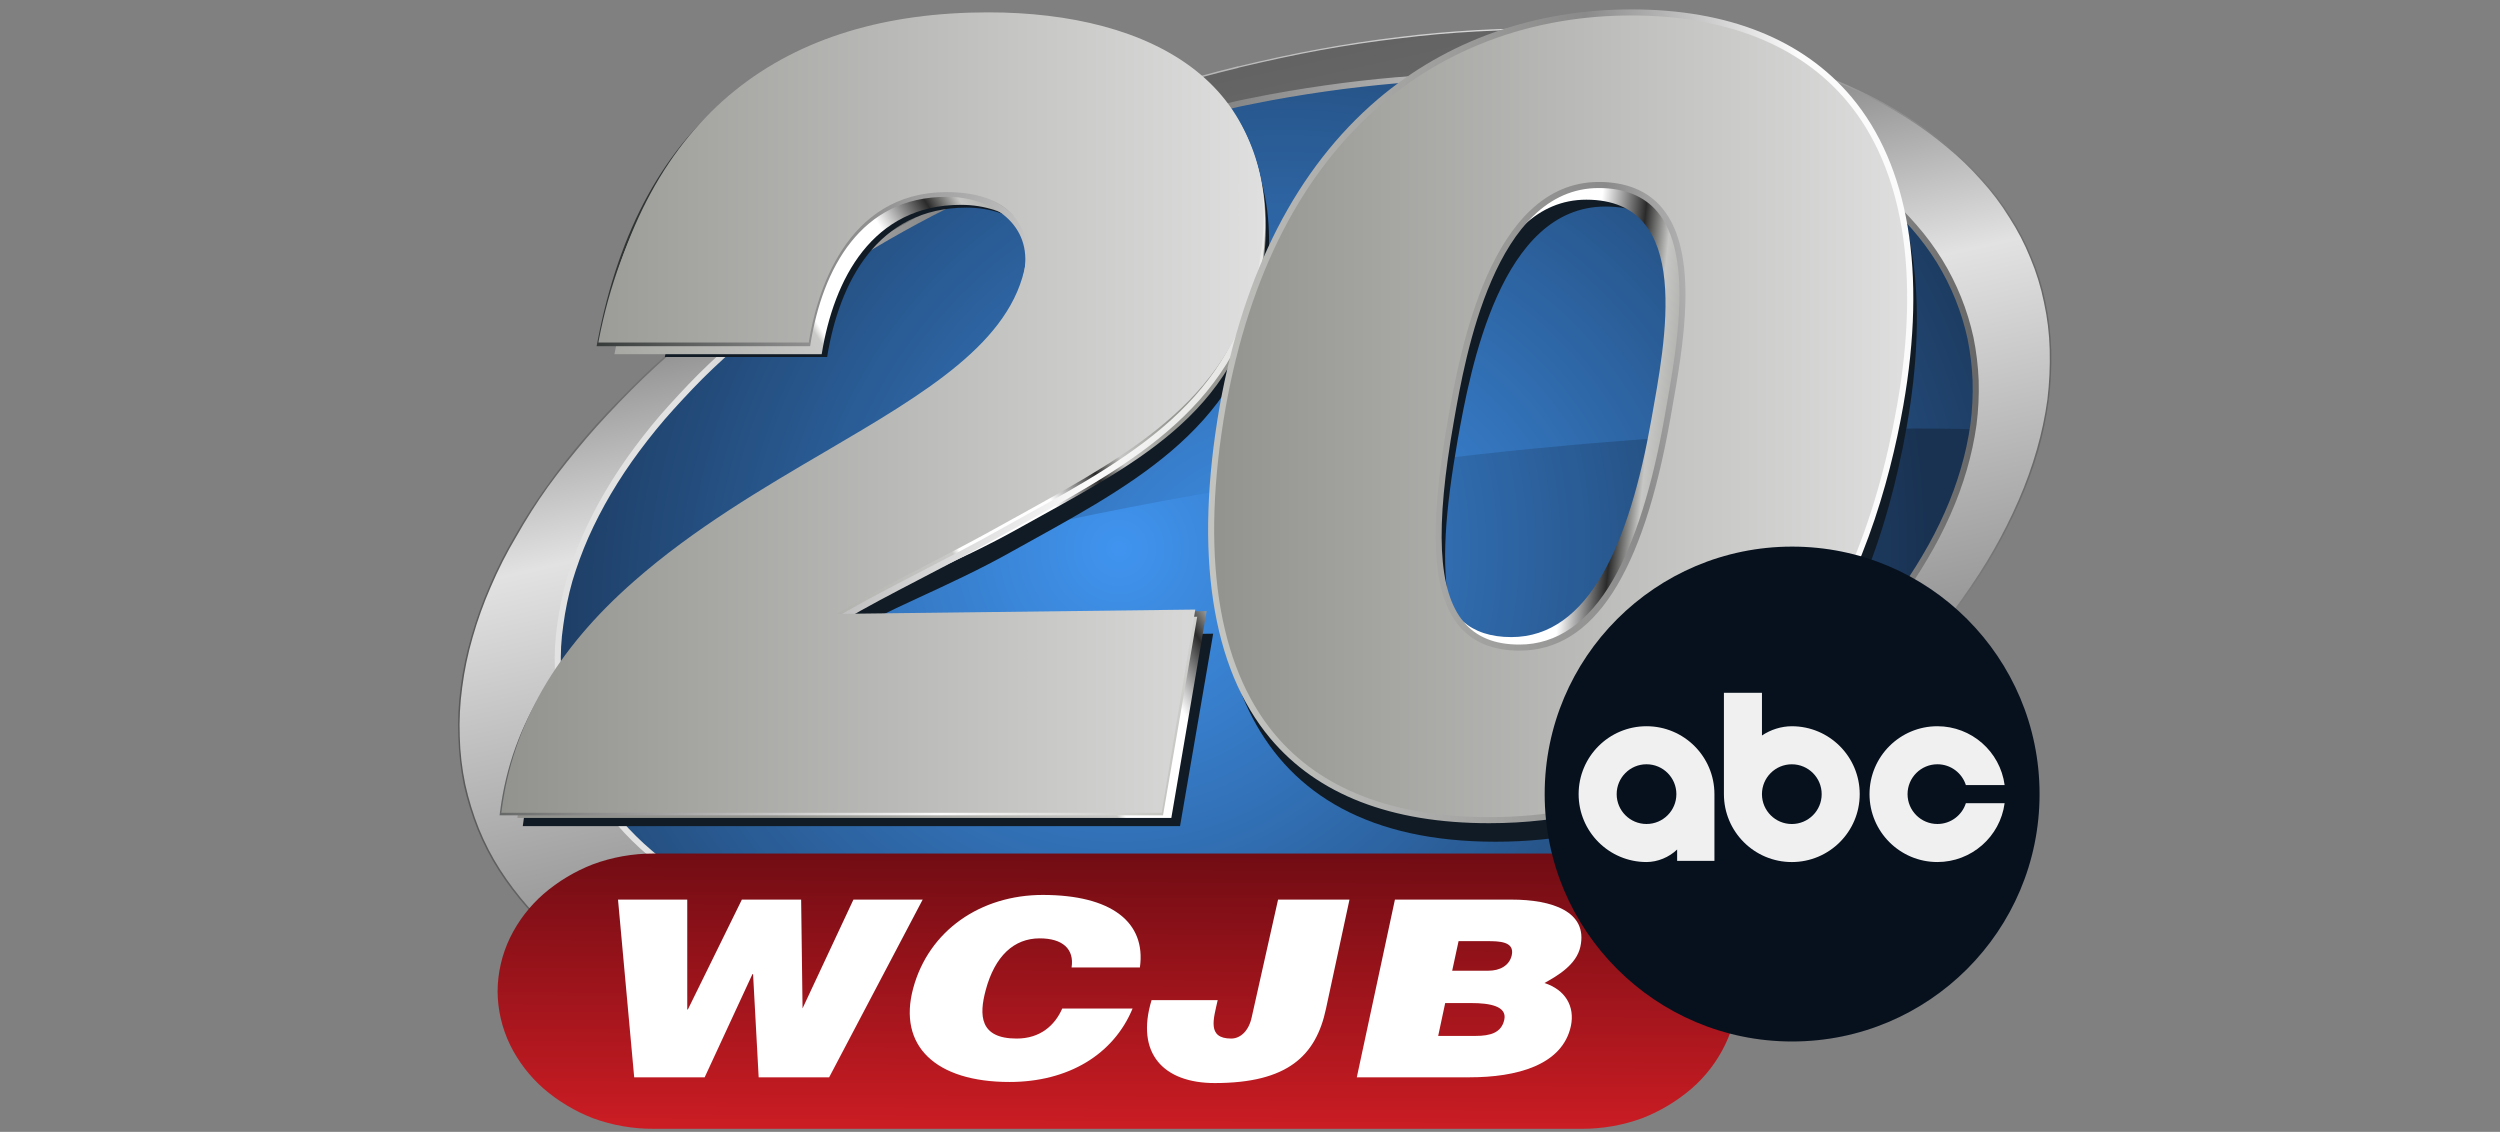 <svg width="201" height="91" viewBox="0 0 201 91" fill="none" xmlns="http://www.w3.org/2000/svg">
<rect x="0" y="0" width="201" height="91" fill="#808080" stroke="none"/>
<path d="M51.427 70.563C51.427 70.563 28.795 51.035 59.371 25.401C73.12 12.753 104.784 1.994 127.665 4.258C145.893 7.749 152.573 13.691 152.573 13.691C152.573 13.691 170.288 26.339 153.024 49.921C151.297 55.2 129.867 69.387 129.867 69.387L51.427 70.563Z" fill="url(#paint0_radial_2048_37876)"/>
<path d="M159.93 34.546C159.93 34.546 101.681 31.956 41.844 54.462C40.406 58.466 49.951 73.29 55.243 75.955C69.93 75.692 129.042 77.106 138.587 66.91C149.083 55.913 161.206 45.267 159.93 34.546Z" fill="url(#paint1_radial_2048_37876)"/>
<path fill-rule="evenodd" clip-rule="evenodd" d="M164.395 24.288C164.15 23.071 163.786 21.881 163.307 20.735C162.838 19.588 162.265 18.486 161.593 17.445C160.936 16.374 160.177 15.369 159.328 14.443C158.466 13.47 157.529 12.567 156.526 11.74C155.475 10.881 154.372 10.087 153.223 9.363C152.006 8.605 150.744 7.92 149.445 7.312C148.107 6.686 146.705 6.111 145.217 5.585C143.728 5.06 142.202 4.622 140.588 4.234C138.974 3.846 137.323 3.483 135.584 3.208C133.845 2.933 132.093 2.733 130.242 2.57C128.39 2.408 126.539 2.345 124.612 2.32C122.685 2.295 120.696 2.357 118.695 2.47C116.693 2.583 114.616 2.758 112.527 3.021C110.438 3.283 108.298 3.583 106.147 3.984C103.995 4.384 101.818 4.847 99.591 5.372L99.529 5.397C97.352 5.935 95.188 6.523 93.061 7.161C90.934 7.799 88.832 8.525 86.756 9.288C84.679 10.051 82.64 10.864 80.663 11.728C78.686 12.591 76.722 13.492 74.821 14.43C72.919 15.368 71.067 16.394 69.278 17.407C67.49 18.421 65.738 19.509 64.062 20.61C62.385 21.711 60.759 22.849 59.22 24.026C57.681 25.201 56.168 26.365 54.741 27.604C53.315 28.842 51.964 30.055 50.713 31.319C49.462 32.583 48.224 33.871 47.123 35.172C46.019 36.43 44.983 37.745 44.02 39.113C43.09 40.4 42.229 41.736 41.443 43.116C40.675 44.423 39.99 45.777 39.391 47.17C38.818 48.481 38.337 49.832 37.953 51.211C37.564 52.529 37.28 53.876 37.102 55.239C36.921 56.569 36.858 57.913 36.914 59.255C36.944 60.546 37.09 61.831 37.352 63.096C37.62 64.307 37.984 65.495 38.44 66.648C38.911 67.799 39.485 68.904 40.154 69.951C40.834 71.002 41.591 72.002 42.419 72.941C43.291 73.896 44.227 74.79 45.221 75.618C46.272 76.477 47.375 77.271 48.524 77.995C49.75 78.754 51.02 79.439 52.327 80.047C53.661 80.673 55.062 81.248 56.53 81.773C58.007 82.274 59.558 82.737 61.159 83.137C62.761 83.537 64.45 83.875 66.163 84.15C67.877 84.426 69.654 84.626 71.505 84.788C73.357 84.951 75.209 85.014 77.16 85.039C79.112 85.064 81.051 85.001 83.078 84.889C85.104 84.776 87.156 84.601 89.233 84.338C91.309 84.075 93.449 83.775 95.6 83.375C97.752 82.975 99.929 82.512 102.131 81.986C102.856 81.811 103.582 81.636 104.283 81.436C105.759 81.06 107.21 80.648 108.661 80.21C110.813 79.547 112.915 78.834 114.992 78.07C117.068 77.307 119.095 76.494 121.109 75.631C123.123 74.768 125.05 73.867 126.926 72.929C128.803 71.99 130.68 70.99 132.469 69.951C134.258 68.913 136.009 67.849 137.685 66.773C139.362 65.698 140.988 64.534 142.552 63.358C144.116 62.182 145.605 61.006 147.006 59.78C148.407 58.554 149.783 57.316 151.047 56.052C152.31 54.789 153.524 53.513 154.65 52.211C155.775 50.91 156.789 49.597 157.74 48.271C158.69 46.944 159.554 45.618 160.329 44.28C161.072 42.968 161.748 41.619 162.356 40.239C162.93 38.912 163.419 37.55 163.82 36.161C164.201 34.84 164.486 33.494 164.67 32.132C164.832 30.804 164.895 29.466 164.858 28.129C164.819 26.837 164.664 25.552 164.395 24.288ZM158.665 34.146C158.496 35.343 158.241 36.526 157.902 37.687C157.55 38.904 157.116 40.095 156.601 41.252C156.069 42.46 155.463 43.634 154.787 44.768C154.087 45.963 153.323 47.12 152.498 48.233C151.647 49.384 150.721 50.51 149.733 51.636C148.745 52.762 147.656 53.85 146.543 54.914C145.429 55.977 144.191 57.04 142.94 58.091C141.689 59.142 140.338 60.13 138.961 61.106C137.585 62.082 136.134 63.045 134.62 63.959C133.107 64.872 131.58 65.773 129.979 66.636C128.378 67.499 126.751 68.275 125.05 69.063C123.349 69.851 121.635 70.564 119.846 71.265C118.057 71.965 116.268 72.603 114.416 73.216C112.565 73.829 110.688 74.355 108.774 74.868C107.198 75.293 105.584 75.681 103.945 76.019L102.957 76.244C100.992 76.632 99.041 76.969 97.139 77.245C95.238 77.52 93.336 77.733 91.472 77.87C89.608 78.008 87.769 78.108 85.98 78.145C84.191 78.183 82.427 78.145 80.701 78.058C78.974 77.97 77.31 77.833 75.684 77.633C74.058 77.432 72.456 77.182 70.917 76.894C69.379 76.607 67.902 76.231 66.464 75.819C65.025 75.406 63.661 74.943 62.36 74.455C61.059 73.967 59.783 73.367 58.582 72.766C57.419 72.199 56.295 71.555 55.217 70.839C54.189 70.158 53.207 69.41 52.277 68.6C51.379 67.842 50.542 67.013 49.775 66.123C49.033 65.256 48.356 64.336 47.748 63.371C47.169 62.424 46.667 61.433 46.247 60.406C45.387 58.293 44.917 56.043 44.858 53.763C44.808 52.584 44.871 51.402 45.046 50.235C45.208 49.026 45.454 47.831 45.784 46.657C46.146 45.451 46.58 44.269 47.085 43.116C47.623 41.911 48.228 40.737 48.899 39.601C49.608 38.401 50.38 37.24 51.214 36.123C52.052 34.997 52.965 33.859 53.978 32.745C54.992 31.632 56.03 30.518 57.169 29.442C58.307 28.367 59.495 27.316 60.746 26.29C61.998 25.264 63.349 24.251 64.737 23.25C66.126 22.249 67.552 21.323 69.066 20.41C70.58 19.497 72.106 18.608 73.707 17.745C75.309 16.882 76.96 16.069 78.624 15.293C80.288 14.518 82.064 13.78 83.841 13.091C85.617 12.403 87.419 11.74 89.258 11.14C91.097 10.539 92.973 9.976 94.887 9.463C96.464 9.063 98.078 8.675 99.716 8.312L100.705 8.112C102.669 7.712 104.62 7.387 106.547 7.111C108.474 6.836 110.363 6.624 112.214 6.461C114.066 6.298 115.905 6.236 117.694 6.211C119.483 6.186 121.259 6.186 122.986 6.298C124.712 6.411 126.376 6.498 128.015 6.699C129.654 6.899 131.23 7.149 132.769 7.462C134.308 7.774 135.784 8.125 137.21 8.525C138.636 8.925 140.025 9.388 141.351 9.901C142.677 10.414 143.903 10.965 145.104 11.565C146.26 12.164 147.384 12.823 148.469 13.542C149.501 14.214 150.488 14.954 151.422 15.756C152.307 16.533 153.139 17.369 153.911 18.258C154.662 19.113 155.34 20.03 155.938 20.998C157.108 22.904 157.95 24.993 158.428 27.178C158.656 28.308 158.794 29.454 158.841 30.606C158.875 31.789 158.817 32.973 158.665 34.146Z" fill="url(#paint2_linear_2048_37876)"/>
<path d="M77.336 85.101H77.161C75.347 85.076 73.495 85.001 71.494 84.851C69.492 84.701 67.79 84.463 66.152 84.213C64.513 83.963 62.811 83.6 61.135 83.199C59.459 82.799 57.957 82.324 56.506 81.823C55.055 81.323 53.629 80.722 52.303 80.097C50.993 79.493 49.723 78.808 48.499 78.045C47.34 77.327 46.232 76.529 45.184 75.656C44.185 74.829 43.245 73.934 42.369 72.978C41.541 72.04 40.784 71.04 40.105 69.988C39.433 68.939 38.859 67.829 38.391 66.673C37.931 65.515 37.563 64.323 37.29 63.108C37.035 61.838 36.888 60.549 36.852 59.254C36.792 57.913 36.855 56.569 37.04 55.239C37.215 53.871 37.499 52.52 37.891 51.198C38.284 49.816 38.769 48.462 39.342 47.144C39.935 45.749 40.621 44.395 41.394 43.091C42.177 41.705 43.038 40.365 43.971 39.075C44.909 37.749 45.96 36.423 47.073 35.122C48.187 33.821 49.25 32.707 50.664 31.281C52.078 29.855 53.291 28.754 54.705 27.553C56.118 26.352 57.632 25.126 59.183 23.975C60.735 22.824 62.261 21.711 64.025 20.56C65.564 19.546 67.278 18.508 69.242 17.357C71.206 16.206 72.907 15.33 74.784 14.38C76.66 13.429 78.725 12.491 80.639 11.665C82.753 10.752 84.742 9.951 86.731 9.225C88.958 8.412 91.022 7.724 93.049 7.099C95.326 6.423 97.44 5.848 99.517 5.335H99.567C101.794 4.797 104.008 4.321 106.135 3.933C108.262 3.546 110.288 3.233 112.528 2.97C114.529 2.72 116.544 2.545 118.695 2.42C120.584 2.32 122.574 2.27 124.613 2.27C126.439 2.295 128.341 2.382 130.255 2.52C132.169 2.657 133.958 2.908 135.597 3.17C137.236 3.433 138.95 3.771 140.614 4.196C142.277 4.621 143.616 4.997 145.242 5.547C146.869 6.098 148.107 6.636 149.471 7.274C150.772 7.877 152.034 8.562 153.249 9.325C154.409 10.043 155.517 10.842 156.564 11.715C157.574 12.538 158.515 13.442 159.379 14.417C160.228 15.351 160.99 16.36 161.656 17.432C162.325 18.473 162.894 19.575 163.358 20.722C163.84 21.872 164.209 23.066 164.458 24.288C164.723 25.557 164.878 26.846 164.921 28.141C164.958 29.483 164.891 30.825 164.721 32.157C164.539 33.522 164.258 34.873 163.883 36.198C163.479 37.588 162.986 38.95 162.407 40.276C161.799 41.656 161.123 43.005 160.38 44.317C159.586 45.695 158.721 47.031 157.79 48.32C156.877 49.596 155.839 50.922 154.7 52.261C153.562 53.6 152.336 54.888 151.085 56.114C149.834 57.34 148.458 58.641 147.044 59.842C145.63 61.043 144.192 62.232 142.59 63.42C140.989 64.609 139.338 65.785 137.724 66.836C135.747 68.099 134.083 69.113 132.507 70.013C130.931 70.914 129.029 71.953 126.965 73.003C125.163 73.892 123.199 74.805 121.135 75.706C119.071 76.606 116.956 77.432 115.017 78.145C112.765 78.958 110.689 79.659 108.687 80.272C107.011 80.785 105.622 81.173 104.308 81.51C103.595 81.711 102.857 81.886 102.144 82.061C99.967 82.586 97.766 83.049 95.614 83.45C93.462 83.85 91.448 84.15 89.246 84.413C87.257 84.663 85.192 84.851 83.078 84.963C81.227 85.051 79.35 85.101 77.336 85.101ZM124.438 2.382C122.461 2.382 120.534 2.432 118.695 2.532C116.556 2.645 114.542 2.833 112.54 3.083C110.301 3.345 108.224 3.658 106.16 4.034C104.096 4.409 101.819 4.909 99.605 5.435L99.554 5.46C97.478 5.96 95.364 6.536 93.074 7.211C91.06 7.837 88.996 8.537 86.769 9.35C84.792 10.076 82.79 10.864 80.689 11.777C78.587 12.691 76.861 13.491 74.846 14.48C72.832 15.468 71.106 16.444 69.304 17.47C67.503 18.495 65.639 19.659 64.1 20.66C62.336 21.811 60.71 22.962 59.258 24.075C57.807 25.189 56.206 26.427 54.792 27.641C53.379 28.854 52.015 30.093 50.751 31.369C49.488 32.645 48.162 34.046 47.173 35.209C46.185 36.373 45.009 37.824 44.058 39.138C43.137 40.43 42.285 41.771 41.506 43.154C40.733 44.453 40.048 45.803 39.455 47.194C38.882 48.508 38.397 49.858 38.003 51.235C37.621 52.55 37.34 53.893 37.165 55.251C36.982 56.577 36.915 57.917 36.965 59.254C36.998 60.541 37.149 61.823 37.415 63.083C37.684 64.29 38.048 65.474 38.504 66.623C38.97 67.769 39.539 68.871 40.205 69.913C40.884 70.965 41.641 71.965 42.469 72.903C43.338 73.858 44.274 74.749 45.272 75.568C46.311 76.437 47.411 77.231 48.562 77.945C49.783 78.705 51.049 79.39 52.353 79.997C53.679 80.61 55.093 81.185 56.544 81.711C57.995 82.236 59.546 82.661 61.172 83.087C62.799 83.512 64.525 83.825 66.177 84.088C67.828 84.35 69.555 84.55 71.506 84.726C73.458 84.901 75.359 84.951 77.161 84.976C79.225 84.976 81.164 84.926 83.066 84.826C85.18 84.713 87.244 84.525 89.233 84.275C91.423 84.013 93.562 83.7 95.589 83.325C97.615 82.949 99.942 82.449 102.119 81.923C102.832 81.748 103.558 81.573 104.271 81.373C105.584 81.048 106.973 80.647 108.65 80.147C110.651 79.534 112.728 78.833 114.98 78.02C116.906 77.307 118.908 76.506 121.085 75.581C123.262 74.655 125.113 73.766 126.902 72.878C128.979 71.827 130.78 70.852 132.444 69.888C134.108 68.925 135.684 67.987 137.649 66.723C139.275 65.672 140.864 64.559 142.515 63.308C144.167 62.057 145.605 60.918 146.956 59.73C148.307 58.541 149.734 57.278 150.997 56.014C152.261 54.751 153.424 53.525 154.6 52.173C155.776 50.822 156.777 49.509 157.69 48.233C158.741 46.757 159.579 45.456 160.267 44.255C161.017 42.946 161.694 41.597 162.294 40.214C162.872 38.892 163.361 37.534 163.758 36.148C164.138 34.831 164.422 33.489 164.609 32.132C164.768 30.804 164.831 29.466 164.796 28.128C164.764 26.841 164.609 25.559 164.333 24.3C164.088 23.087 163.723 21.901 163.245 20.76C162.784 19.615 162.215 18.518 161.544 17.482C160.886 16.411 160.128 15.406 159.279 14.48C158.419 13.509 157.482 12.609 156.477 11.79C155.438 10.921 154.338 10.127 153.187 9.413C151.972 8.657 150.715 7.972 149.421 7.361C148.057 6.736 146.644 6.16 145.205 5.647C143.766 5.134 142.077 4.659 140.576 4.296C139.075 3.933 137.286 3.546 135.572 3.27C133.858 2.995 132.194 2.807 130.242 2.632C128.291 2.457 126.439 2.407 124.613 2.382H124.438Z" fill="url(#paint3_linear_2048_37876)"/>
<path fill-rule="evenodd" clip-rule="evenodd" d="M120.366 5.957C119.48 5.946 118.586 5.952 117.691 5.965C115.898 5.99 114.053 6.052 112.193 6.216C110.337 6.379 108.444 6.592 106.513 6.868C104.582 7.144 102.626 7.47 100.656 7.871L99.666 8.072H99.663C98.022 8.435 96.406 8.824 94.827 9.224H94.826H94.824C92.905 9.739 91.025 10.303 89.182 10.905C87.337 11.507 85.531 12.172 83.752 12.861C81.972 13.55 80.191 14.29 78.52 15.069C76.853 15.846 75.198 16.661 73.591 17.527C71.985 18.393 70.455 19.284 68.939 20.198C67.421 21.114 65.989 22.043 64.594 23.049C63.203 24.052 61.848 25.068 60.591 26.098C59.336 27.128 58.143 28.183 57 29.262C55.855 30.345 54.812 31.463 53.797 32.578C52.777 33.699 51.859 34.844 51.017 35.975C50.179 37.099 49.401 38.267 48.688 39.474C48.013 40.619 47.402 41.801 46.861 43.014L46.861 43.016L46.861 43.017C46.352 44.179 45.914 45.37 45.549 46.585L45.549 46.588L45.548 46.59C45.216 47.773 44.967 48.979 44.804 50.198C44.803 50.199 44.803 50.199 44.803 50.2C44.803 50.201 44.803 50.201 44.803 50.201C44.627 51.383 44.563 52.578 44.613 53.772C44.673 56.08 45.149 58.358 46.02 60.497H46.02C46.445 61.536 46.953 62.54 47.539 63.497L47.54 63.499L47.541 63.5C48.155 64.475 48.84 65.405 49.589 66.281H49.589H49.589C50.364 67.18 51.209 68.017 52.116 68.783C52.116 68.783 52.116 68.783 52.116 68.783C53.055 69.599 54.045 70.354 55.081 71.041C56.169 71.763 57.302 72.412 58.475 72.984C59.679 73.586 60.962 74.19 62.274 74.682C63.581 75.172 64.95 75.637 66.396 76.052C67.84 76.466 69.324 76.843 70.873 77.133C72.416 77.422 74.023 77.673 75.654 77.874C77.287 78.075 78.957 78.213 80.688 78.3C82.42 78.388 84.189 78.426 85.985 78.388C87.78 78.35 89.623 78.25 91.49 78.112C93.361 77.974 95.268 77.761 97.175 77.485C99.081 77.209 101.037 76.871 103.004 76.482L103.008 76.481L103.995 76.256L104 76.255C105.642 75.916 107.259 75.528 108.838 75.102H108.838C110.754 74.588 112.635 74.062 114.493 73.447C116.348 72.832 118.142 72.193 119.935 71.49C121.727 70.788 123.446 70.073 125.153 69.283C126.856 68.494 128.487 67.716 130.096 66.849C131.702 65.983 133.232 65.08 134.747 64.166C136.267 63.249 137.723 62.282 139.104 61.304C140.482 60.326 141.838 59.334 143.098 58.276C144.35 57.224 145.592 56.158 146.712 55.088C147.829 54.022 148.922 52.929 149.917 51.795C150.909 50.665 151.839 49.534 152.695 48.376H152.695C153.525 47.257 154.294 46.093 154.998 44.891L154.999 44.889C155.679 43.748 156.289 42.566 156.826 41.349L156.826 41.348C157.345 40.181 157.783 38.98 158.138 37.752H158.138C158.48 36.581 158.738 35.387 158.908 34.178L158.909 34.177L158.909 34.175C159.062 32.989 159.121 31.792 159.086 30.596V30.595L159.086 30.593C159.039 29.429 158.899 28.269 158.668 27.127L158.668 27.125L158.667 27.123C158.184 24.911 157.332 22.796 156.147 20.867H156.147C155.542 19.887 154.856 18.96 154.097 18.095L154.096 18.094C153.317 17.197 152.477 16.353 151.584 15.569L151.583 15.568L151.582 15.567C150.64 14.758 149.645 14.012 148.605 13.334C147.512 12.611 146.381 11.947 145.217 11.344L145.215 11.343L145.214 11.341C144.007 10.738 142.773 10.184 141.44 9.668C140.106 9.152 138.71 8.687 137.276 8.285C135.844 7.883 134.362 7.531 132.818 7.217C131.272 6.903 129.689 6.652 128.045 6.451C126.395 6.249 124.726 6.162 123.002 6.049C122.133 5.993 121.253 5.964 120.366 5.953L120.366 5.957ZM120.36 6.447C121.241 6.458 122.112 6.486 122.97 6.542C124.698 6.655 126.358 6.743 127.985 6.941C129.619 7.141 131.188 7.39 132.72 7.701C134.254 8.013 135.724 8.362 137.144 8.76C138.563 9.159 139.944 9.619 141.263 10.129C142.581 10.639 143.8 11.186 144.995 11.784C146.142 12.378 147.257 13.033 148.334 13.745H148.335H148.336C149.359 14.412 150.336 15.145 151.262 15.941C152.139 16.71 152.962 17.537 153.727 18.417L153.727 18.418H153.728C154.469 19.263 155.139 20.168 155.73 21.125C156.885 23.006 157.715 25.069 158.188 27.225C158.413 28.342 158.55 29.475 158.596 30.614C158.596 30.614 158.596 30.614 158.596 30.614C158.63 31.782 158.572 32.951 158.423 34.11C158.255 35.295 158.003 36.467 157.667 37.616C157.318 38.822 156.887 40.003 156.377 41.15H156.377C155.849 42.349 155.248 43.514 154.577 44.639L154.576 44.64L154.576 44.641C153.88 45.829 153.121 46.979 152.301 48.085H152.301C151.455 49.229 150.534 50.349 149.549 51.472C148.568 52.589 147.484 53.673 146.374 54.734C145.267 55.791 144.032 56.851 142.782 57.901C141.54 58.945 140.194 59.929 138.82 60.904C137.448 61.877 136.002 62.837 134.494 63.746C132.982 64.659 131.459 65.557 129.863 66.417C128.269 67.277 126.647 68.05 124.947 68.838C123.252 69.623 121.542 70.334 119.756 71.034C117.972 71.733 116.187 72.369 114.339 72.981C112.495 73.592 110.623 74.116 108.711 74.628H108.71C107.138 75.052 105.529 75.439 103.896 75.776H103.893L102.906 76.001C100.947 76.388 99 76.724 97.104 76.999C95.208 77.273 93.312 77.485 91.454 77.623C89.593 77.76 87.758 77.86 85.975 77.897C84.193 77.934 82.435 77.897 80.713 77.81C78.992 77.722 77.334 77.585 75.714 77.386C74.093 77.186 72.496 76.937 70.963 76.65C69.434 76.364 67.966 75.991 66.532 75.579C65.1 75.169 63.743 74.708 62.447 74.222C61.158 73.739 59.889 73.142 58.692 72.543H58.691H58.69C57.537 71.981 56.422 71.342 55.353 70.633C54.334 69.957 53.36 69.215 52.438 68.413L52.437 68.411L52.435 68.41C51.548 67.66 50.72 66.841 49.961 65.961L49.961 65.96C49.227 65.102 48.557 64.192 47.956 63.237C47.384 62.303 46.889 61.324 46.474 60.31C45.626 58.225 45.161 56.004 45.104 53.754L45.103 53.752V53.75C45.054 52.586 45.116 51.42 45.289 50.268L45.289 50.266L45.289 50.264C45.449 49.068 45.693 47.884 46.02 46.722C46.378 45.527 46.809 44.356 47.309 43.213C47.843 42.016 48.444 40.851 49.11 39.723C49.815 38.531 50.582 37.377 51.41 36.267H51.41C52.245 35.146 53.153 34.014 54.16 32.907C55.172 31.796 56.206 30.687 57.337 29.618C58.471 28.546 59.656 27.499 60.902 26.477C62.148 25.456 63.495 24.445 64.881 23.446C66.263 22.45 67.683 21.528 69.193 20.617C70.704 19.705 72.227 18.819 73.824 17.959C75.42 17.098 77.067 16.287 78.728 15.513C80.385 14.74 82.157 14.004 83.929 13.318C85.703 12.63 87.501 11.969 89.334 11.37C91.169 10.771 93.042 10.209 94.951 9.698C96.524 9.298 98.135 8.911 99.769 8.549L100.754 8.35H100.754C102.712 7.951 104.659 7.626 106.582 7.352C108.504 7.077 110.388 6.865 112.236 6.702C114.079 6.54 115.912 6.478 117.698 6.453C118.591 6.441 119.48 6.434 120.36 6.445L120.36 6.447Z" fill="url(#paint4_linear_2048_37876)"/>
<path d="M42.031 66.422C42.957 59.129 46.748 53.786 52.653 48.632C65.1 37.686 82.34 33.42 84.166 23.011C84.879 19.008 81.451 16.693 77.711 16.693C70.58 16.693 67.477 22.648 66.502 28.703H53.453C56.969 10.288 64.738 2.807 81.051 2.807C94.062 2.807 104.208 9.124 101.631 23.712C99.692 34.746 90.421 39.287 81.326 44.354C76.285 47.194 71.043 49.07 67.34 51.385L97.54 50.947L94.875 66.422H42.031Z" fill="#101B26"/>
<path d="M41.594 65.76C42.52 58.453 46.31 53.562 52.215 48.408C64.663 37.461 81.902 33.182 83.741 22.774C84.442 18.77 81.014 16.469 77.273 16.469C70.142 16.469 67.04 22.424 66.064 28.479H49.4C52.916 10.051 64.3 2.582 80.614 2.582C92.286 2.582 104.108 6.898 101.381 22.424C99.429 33.458 91.047 37.373 81.952 42.453C76.911 45.293 71.669 47.169 67.966 49.483L97.015 49.133L94.175 65.76H41.594Z" fill="url(#paint5_linear_2048_37876)"/>
<path d="M79.463 1.461C71.275 1.461 64.29 3.339 58.912 7.55C53.534 11.76 49.78 18.295 48.021 27.544L47.965 27.835H65.135L65.168 27.629C65.651 24.63 66.663 21.665 68.412 19.467C70.162 17.27 72.632 15.825 76.122 15.825C77.949 15.825 79.686 16.392 80.865 17.422C82.045 18.453 82.686 19.929 82.349 21.856C81.451 26.936 76.761 30.57 70.677 34.298C64.594 38.026 57.157 41.835 50.902 47.335C44.986 52.523 41.147 57.917 40.2 65.278L40.164 65.554H40.443H93.506L96.256 49.585L67.753 49.928C71.383 47.777 76.205 45.51 80.921 42.842L80.922 42.841C85.465 40.31 90.07 37.903 93.796 34.731C97.522 31.558 100.367 27.605 101.347 22.028C102.647 14.669 100.453 9.481 96.282 6.183C92.111 2.886 86.004 1.461 79.463 1.461ZM79.463 1.951C85.933 1.951 91.936 3.373 95.978 6.568C100.019 9.763 102.141 14.715 100.864 21.943C99.905 27.4 97.146 31.235 93.478 34.358C89.811 37.48 85.233 39.878 80.682 42.413H80.681H80.681C75.651 45.259 70.424 47.658 66.686 49.974L65.936 50.439L95.672 50.081L93.093 65.063H40.729C41.718 57.981 45.433 52.782 51.226 47.703H51.226C57.42 42.256 64.826 38.458 70.934 34.715C77.042 30.971 81.891 27.268 82.832 21.94C83.195 19.863 82.479 18.18 81.188 17.052C79.897 15.925 78.049 15.334 76.122 15.334C72.495 15.334 69.854 16.868 68.029 19.161C66.245 21.403 65.231 24.359 64.727 27.344H48.568C50.335 18.339 54.001 12.017 59.214 7.935C64.486 3.807 71.35 1.951 79.463 1.951V1.951Z" fill="url(#paint6_linear_2048_37876)"/>
<path d="M52.54 68.625H127.165C128.825 68.623 130.473 68.915 132.031 69.488C133.486 70.049 134.832 70.857 136.01 71.878C137.138 72.853 138.053 74.049 138.699 75.393C139.352 76.734 139.694 78.205 139.7 79.697C139.696 81.188 139.354 82.66 138.699 84C138.05 85.342 137.135 86.538 136.01 87.516C134.828 88.531 133.483 89.339 132.031 89.905C130.472 90.474 128.825 90.762 127.165 90.756H52.54C50.88 90.763 49.233 90.475 47.674 89.905C46.221 89.342 44.875 88.534 43.696 87.516C42.577 86.531 41.663 85.337 41.006 84C40.357 82.658 40.015 81.188 40.005 79.697C40.017 78.206 40.359 76.736 41.006 75.393C41.66 74.054 42.574 72.859 43.696 71.878C44.875 70.86 46.221 70.052 47.674 69.488C49.232 68.914 50.88 68.622 52.54 68.625Z" fill="url(#paint7_linear_2048_37876)"/>
<path d="M64.525 81.073L68.616 72.328H74.183L66.664 86.615H60.997L60.547 78.321H60.496L56.656 86.615H50.989L49.688 72.328H55.255V81.16H55.305L59.646 72.328H64.412L64.525 81.073Z" fill="white"/>
<path d="M86.156 77.783C86.381 76.307 85.443 75.444 83.591 75.444C81.527 75.444 79.988 76.857 79.25 79.609C78.712 81.624 78.749 83.5 81.74 83.5C83.629 83.5 84.805 82.449 85.405 81.086H91.06C89.534 84.776 85.893 86.991 81.164 86.991C75.234 86.991 72.169 84.101 73.42 79.459C74.671 74.818 78.837 71.953 83.841 71.953C89.321 71.953 92.161 74.117 91.648 77.783H86.156Z" fill="white"/>
<path d="M97.903 80.41C97.578 81.899 97.015 83.5 98.992 83.5C99.705 83.5 100.405 82.912 100.643 81.761L102.757 72.328H108.499L106.61 81.098C105.81 84.876 103.533 87.078 97.665 87.078C93.537 87.078 91.285 84.688 92.586 80.41H97.903Z" fill="white"/>
<path d="M109.087 86.615L112.152 72.328H121.535C124.75 72.328 127.677 73.266 127.064 76.106C126.752 77.57 125.213 78.458 124.174 79.034C125.876 79.584 126.626 80.935 126.301 82.487C125.613 85.677 121.873 86.615 118.169 86.615H109.087ZM116.193 80.647L115.63 83.287H118.645C119.796 83.287 120.722 83.049 120.947 81.974C121.172 80.898 119.783 80.647 118.307 80.647H116.193ZM117.269 75.668L116.756 78.045H119.671C120.596 78.045 121.36 77.632 121.547 76.794C121.785 75.681 120.521 75.668 119.533 75.668H117.269Z" fill="white"/>
<path d="M131.694 2.721C147.995 2.721 156.978 13.492 153.299 34.309C150.147 52.187 140.564 67.675 120.247 67.675C99.93 67.675 95.664 52.362 98.842 34.397C102.983 11.353 117.345 2.721 131.694 2.721ZM134.596 35.285C135.76 28.705 138.249 16.607 129.067 16.607C120.685 16.607 118.233 29.506 117.182 35.46C115.255 46.407 115.643 53.788 122.687 53.788C129.28 53.788 132.745 45.782 134.596 35.285Z" fill="#101B26"/>
<path d="M130.28 2.932C145.693 2.932 154.187 13.115 150.709 32.806C148.32 46.38 138.299 64.345 119.446 64.345C100.23 64.345 96.214 49.883 99.204 32.882C103.132 11.101 116.706 2.932 130.28 2.932ZM132.769 33.732C133.87 27.502 136.222 16.055 127.54 16.055C119.621 16.055 117.306 28.253 116.306 33.895C114.492 44.241 114.854 51.222 121.51 51.222C127.753 51.222 131.018 43.653 132.769 33.732Z" fill="url(#paint8_linear_2048_37876)"/>
<path d="M40.443 65.223C41.382 57.929 45.172 51.974 51.065 46.82C63.513 35.873 80.752 31.607 82.591 21.198C83.291 17.195 79.876 14.881 76.123 14.881C69.005 14.881 65.902 21.361 64.926 27.416H48.262C51.765 9.001 63.162 0.994 79.463 0.994C92.474 0.994 103.683 6.686 101.106 21.286C99.167 32.32 89.897 36.849 80.802 41.928C75.76 44.768 70.531 47.17 66.815 49.484L95.965 49.134L93.3 65.223H40.443Z" fill="url(#paint9_linear_2048_37876)"/>
<path d="M93.399 65.348H40.305L40.33 65.21C41.205 58.279 44.696 52.224 50.989 46.72C55.78 42.504 61.397 39.213 66.351 36.311C74.395 31.595 81.351 27.516 82.465 21.173C82.74 19.647 82.402 18.433 81.489 17.358C80.35 15.994 78.336 15.444 76.122 15.444C67.94 15.444 65.651 23.7 65.038 27.441V27.541H48.111L48.136 27.391C49.85 18.433 54.091 11.853 58.983 7.562C63.874 3.271 71.08 1.232 79.462 1.232C87.844 1.232 94.675 3.621 98.341 7.987C101.243 11.453 102.219 15.694 101.23 21.298C99.391 31.77 91.135 36.336 82.402 41.178L80.863 42.028C78.662 43.267 76.447 44.418 74.296 45.531C71.718 46.857 69.279 48.133 67.265 49.359L96.101 49.009L93.399 65.348ZM40.592 65.11H93.186L95.813 49.259L66.389 49.609L66.752 49.384C68.853 48.071 71.443 46.732 74.183 45.306C76.335 44.205 78.549 43.054 80.751 41.816L82.29 40.965C90.959 36.148 99.166 31.619 100.993 21.261C101.968 15.731 101.005 11.19 98.153 7.787C94.537 3.484 87.907 1.119 79.462 1.119C71.018 1.119 64.287 3.233 59.145 7.399C53.728 11.765 50.113 18.459 48.399 27.291H64.813C65.451 23.438 67.828 14.755 76.122 14.755C78.411 14.755 80.488 15.606 81.677 17.02C82.64 18.158 82.99 19.61 82.715 21.211C81.576 27.679 74.571 31.782 66.477 36.524C61.535 39.426 55.93 42.704 51.151 46.907C44.946 52.337 41.493 58.292 40.592 65.11Z" fill="url(#paint10_linear_2048_37876)"/>
<path d="M131.168 0.994C147.469 0.994 156.451 11.766 152.773 32.583C149.62 50.46 140.038 65.948 119.721 65.948C99.404 65.948 95.138 50.635 98.315 32.67C102.456 9.626 116.818 0.994 131.168 0.994ZM134.07 33.559C135.234 26.978 137.723 14.881 128.54 14.881C120.159 14.881 117.706 27.779 116.656 33.734C114.729 44.681 115.117 52.062 122.16 52.062C128.753 52.062 132.219 44.055 134.07 33.559Z" fill="url(#paint11_linear_2048_37876)"/>
<path d="M119.721 66.185C111.852 66.185 105.935 63.896 102.131 59.367C97.39 53.712 95.989 44.467 98.066 32.632C100.017 21.811 104.283 13.529 110.751 7.999C116.318 3.258 123.374 0.756 131.168 0.756C138.962 0.756 144.98 3.195 148.858 7.799C153.474 13.304 154.913 21.886 153.024 32.62C150.809 45.155 143.541 66.185 119.721 66.185ZM131.168 1.244C123.487 1.244 116.543 3.708 111.076 8.375C104.696 13.829 100.48 22.011 98.553 32.707C96.489 44.405 97.865 53.512 102.507 59.054C106.21 63.458 112.002 65.697 119.721 65.697C129.104 65.697 136.773 62.37 142.503 55.802C147.432 50.16 150.809 42.328 152.536 32.532C154.4 21.948 152.999 13.504 148.483 8.124C144.704 3.621 138.724 1.244 131.168 1.244ZM122.161 52.311C120.046 52.311 118.42 51.648 117.307 50.322C115.13 47.72 114.855 42.591 116.418 33.696C117.344 28.479 119.784 14.63 128.541 14.63C130.755 14.63 132.469 15.331 133.633 16.719C136.673 20.347 135.322 27.891 134.433 32.883L134.308 33.596C132.094 46.194 128.116 52.311 122.161 52.311ZM128.541 15.118C120.184 15.118 117.807 28.679 116.906 33.783C115.355 42.516 115.605 47.532 117.682 50.009C118.708 51.223 120.171 51.823 122.161 51.823C125.151 51.823 127.69 50.072 129.679 46.632C131.431 43.604 132.832 39.2 133.833 33.521L133.958 32.807C134.834 27.903 136.147 20.485 133.257 17.032C132.194 15.768 130.605 15.118 128.541 15.118Z" fill="url(#paint12_linear_2048_37876)"/>
<path d="M144.087 43.947C133.099 43.947 124.192 52.854 124.192 63.842C124.192 74.829 133.099 83.736 144.087 83.736C155.074 83.736 163.981 74.829 163.981 63.842C163.981 52.854 155.074 43.947 144.087 43.947Z" fill="#07111E"/>
<path fill-rule="evenodd" clip-rule="evenodd" d="M138.603 55.703V63.849C138.603 66.865 141.047 69.309 144.062 69.309C147.077 69.309 149.521 66.865 149.521 63.849C149.521 60.834 147.077 58.39 144.062 58.39C143.23 58.391 142.368 58.656 141.661 59.135V55.703H138.603ZM144.062 61.449C145.388 61.449 146.463 62.524 146.463 63.85C146.463 65.176 145.388 66.251 144.062 66.251C142.736 66.251 141.661 65.176 141.661 63.85C141.661 62.523 142.736 61.449 144.062 61.449Z" fill="#F0F0F0"/>
<path fill-rule="evenodd" clip-rule="evenodd" d="M132.38 58.389C129.365 58.389 126.921 60.833 126.921 63.848C126.921 66.863 129.365 69.308 132.38 69.308C133.27 69.306 134.192 68.928 134.842 68.3V69.215H137.84V63.848C137.84 60.833 135.396 58.389 132.38 58.389ZM132.38 61.447C133.706 61.447 134.781 62.522 134.781 63.848C134.781 65.174 133.706 66.249 132.38 66.249C131.054 66.249 129.98 65.174 129.98 63.848C129.98 62.522 131.055 61.447 132.38 61.447Z" fill="#F0F0F0"/>
<path fill-rule="evenodd" clip-rule="evenodd" d="M155.768 58.389C152.753 58.389 150.309 60.833 150.309 63.848C150.309 66.863 152.753 69.308 155.768 69.308C158.5 69.304 160.809 67.283 161.172 64.576H158.056C157.748 65.546 156.84 66.249 155.768 66.249C154.442 66.249 153.367 65.174 153.367 63.849C153.367 62.523 154.442 61.448 155.768 61.447C156.84 61.447 157.748 62.15 158.056 63.121H161.173C160.809 60.413 158.5 58.392 155.768 58.389Z" fill="#F0F0F0"/>
<defs>
<radialGradient id="paint0_radial_2048_37876" cx="0" cy="0" r="1" gradientUnits="userSpaceOnUse" gradientTransform="translate(103.166 49.376) scale(67.048 67.048)">
<stop stop-color="#4094EF"/>
<stop offset="1" stop-color="#193252"/>
</radialGradient>
<radialGradient id="paint1_radial_2048_37876" cx="0" cy="0" r="1" gradientUnits="userSpaceOnUse" gradientTransform="translate(89.953 44.105) scale(65.124 65.124)">
<stop stop-color="#4094EF"/>
<stop offset="1" stop-color="#193252"/>
</radialGradient>
<linearGradient id="paint2_linear_2048_37876" x1="109.747" y1="83.407" x2="91.713" y2="2.678" gradientUnits="userSpaceOnUse">
<stop stop-color="#5A5A5A"/>
<stop offset="0.62" stop-color="#E2E2E2"/>
<stop offset="0.9" stop-color="#666666"/>
<stop offset="1" stop-color="#5F5F5F"/>
</linearGradient>
<linearGradient id="paint3_linear_2048_37876" x1="36.827" y1="43.679" x2="164.934" y2="43.679" gradientUnits="userSpaceOnUse">
<stop stop-color="#5A5A5A"/>
<stop offset="0.7" stop-color="#E2E2E2"/>
<stop offset="1" stop-color="#666666"/>
</linearGradient>
<linearGradient id="paint4_linear_2048_37876" x1="44.602" y1="42.175" x2="159.095" y2="42.175" gradientUnits="userSpaceOnUse">
<stop offset="0.1" stop-color="#E2E2E2"/>
<stop offset="0.35" stop-color="#5A5A5A"/>
<stop offset="0.74" stop-color="#E2E2E2"/>
<stop offset="1" stop-color="#666666"/>
</linearGradient>
<linearGradient id="paint5_linear_2048_37876" x1="53.681" y1="51.799" x2="104.345" y2="20.142" gradientUnits="userSpaceOnUse">
<stop stop-color="#92938E"/>
<stop offset="0.39" stop-color="#C9C9C7"/>
<stop offset="0.4" stop-color="white"/>
<stop offset="0.54" stop-color="white"/>
<stop offset="0.61" stop-color="#2A2A2A"/>
<stop offset="0.65" stop-color="#C6C6C4"/>
<stop offset="0.73" stop-color="#979793"/>
</linearGradient>
<linearGradient id="paint6_linear_2048_37876" x1="47.267" y1="26.243" x2="100.461" y2="49.926" gradientUnits="userSpaceOnUse">
<stop stop-color="#2F3432"/>
<stop offset="0.27" stop-color="#8A8A8A"/>
<stop offset="0.72" stop-color="#FBFBFB"/>
<stop offset="1" stop-color="#C4C4C1"/>
</linearGradient>
<linearGradient id="paint7_linear_2048_37876" x1="89.784" y1="93.194" x2="89.93" y2="65.889" gradientUnits="userSpaceOnUse">
<stop stop-color="#D51E25"/>
<stop offset="1" stop-color="#660A12"/>
</linearGradient>
<linearGradient id="paint8_linear_2048_37876" x1="99.254" y1="30.957" x2="150.478" y2="36.342" gradientUnits="userSpaceOnUse">
<stop stop-color="#92938E"/>
<stop offset="0.39" stop-color="#C9C9C7"/>
<stop offset="0.4" stop-color="white"/>
<stop offset="0.54" stop-color="white"/>
<stop offset="0.61" stop-color="#2A2A2A"/>
<stop offset="0.65" stop-color="#C6C6C4"/>
<stop offset="0.73" stop-color="#979793"/>
</linearGradient>
<linearGradient id="paint9_linear_2048_37876" x1="40.448" y1="33.112" x2="101.482" y2="33.112" gradientUnits="userSpaceOnUse">
<stop stop-color="#92938E"/>
<stop offset="1" stop-color="#DEDFDE"/>
</linearGradient>
<linearGradient id="paint10_linear_2048_37876" x1="40.308" y1="33.235" x2="101.604" y2="33.235" gradientUnits="userSpaceOnUse">
<stop stop-color="#92938E"/>
<stop offset="1" stop-color="#DEDFDE"/>
</linearGradient>
<linearGradient id="paint11_linear_2048_37876" x1="97.368" y1="33.471" x2="153.594" y2="33.471" gradientUnits="userSpaceOnUse">
<stop stop-color="#92938E"/>
<stop offset="1" stop-color="#DEDFDE"/>
</linearGradient>
<linearGradient id="paint12_linear_2048_37876" x1="96.147" y1="37.077" x2="154.835" y2="29.871" gradientUnits="userSpaceOnUse">
<stop stop-color="#C4C4C1"/>
<stop offset="0.6" stop-color="#8A8A8A"/>
<stop offset="0.88" stop-color="#FBFBFB"/>
</linearGradient>
</defs>
</svg>
